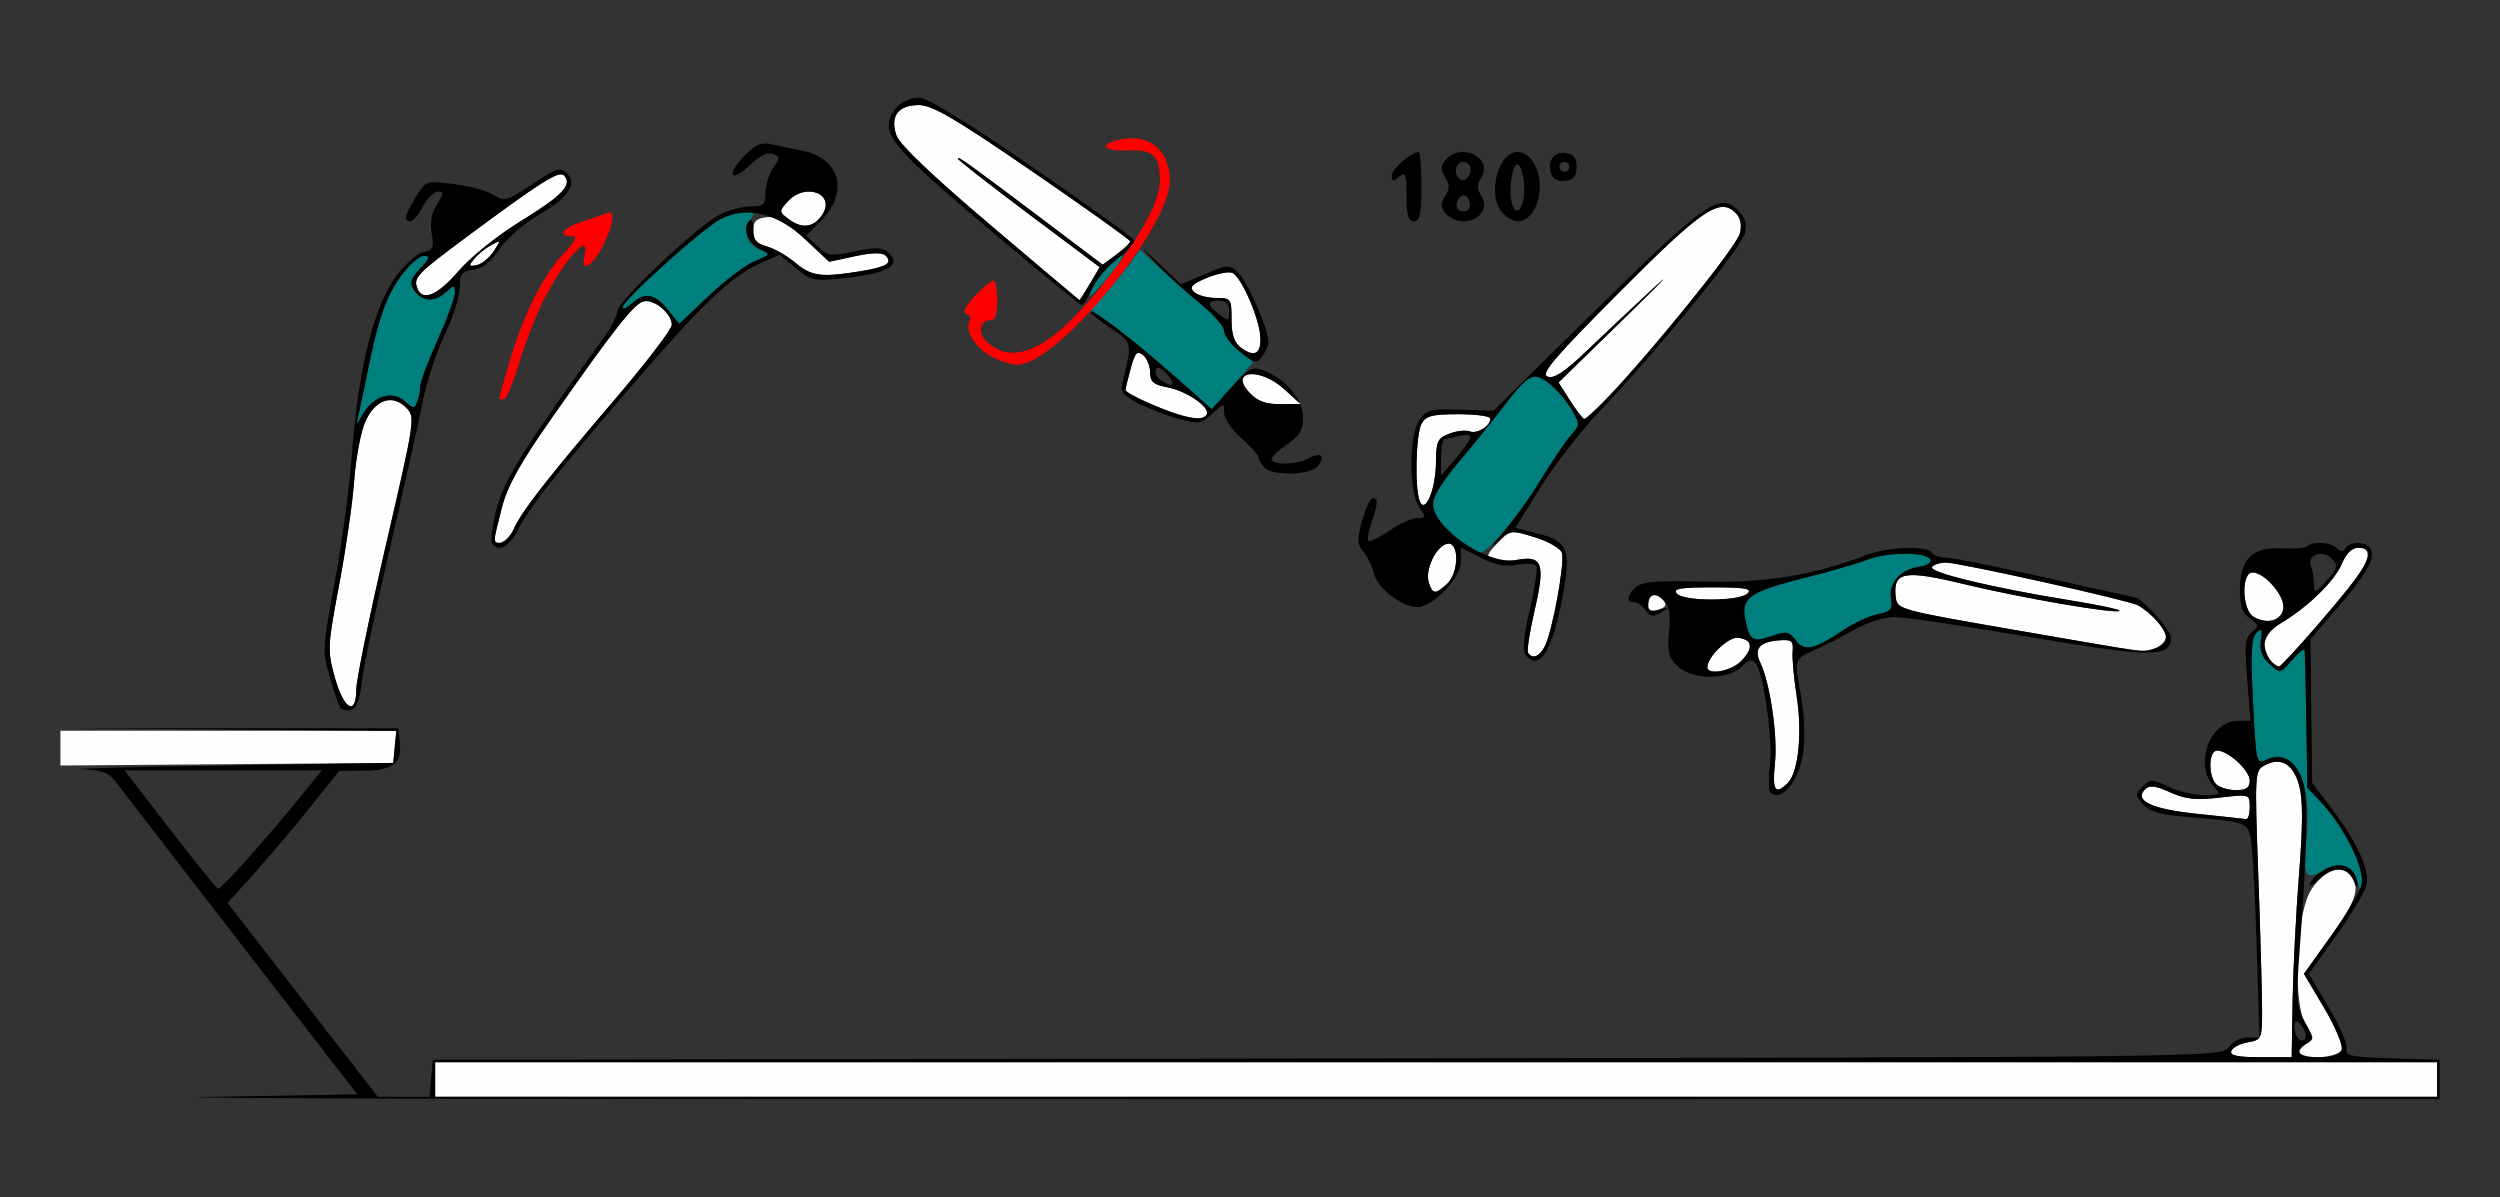 <?xml version="1.0" encoding="UTF-8" standalone="no"?>
<!-- Created with Inkscape (http://www.inkscape.org/) -->

<svg
   xmlns:dc="http://purl.org/dc/elements/1.1/"
   xmlns:cc="http://creativecommons.org/ns#"
   xmlns:rdf="http://www.w3.org/1999/02/22-rdf-syntax-ns#"
   xmlns:svg="http://www.w3.org/2000/svg"
   xmlns="http://www.w3.org/2000/svg"
   xmlns:sodipodi="http://sodipodi.sourceforge.net/DTD/sodipodi-0.dtd"
   xmlns:inkscape="http://www.inkscape.org/namespaces/inkscape"
   id="svg3426"
   version="1.1"
   inkscape:version="0.91 r13725"
   width="473.832"
   height="226.875"
   viewBox="0 0 473.832 226.875"
   sodipodi:docname="bb920402.svg">
  <rect x="0" y="0" width="473.832" height="226.875" fill="#333333" stroke="none"/>
  <defs
     id="defs3430" />
  <sodipodi:namedview
     pagecolor="#ffffff"
     bordercolor="#666666"
     borderopacity="1"
     objecttolerance="10"
     gridtolerance="10"
     guidetolerance="10"
     inkscape:pageopacity="0"
     inkscape:pageshadow="2"
     inkscape:window-width="1568"
     inkscape:window-height="860"
     id="namedview3428"
     showgrid="false"
     inkscape:zoom="1.8653951"
     inkscape:cx="233.61859"
     inkscape:cy="123.52655"
     inkscape:window-x="0"
     inkscape:window-y="0"
     inkscape:window-maximized="0"
     inkscape:current-layer="svg3426" />
  <g
     id="g3436"
     transform="translate(3.972,-3.996)">
    <path
       style="fill:#fefefe"
       d="m 78.505,208.594 0,-3.281 189.72,0 189.72,0 0,3.281 0,3.281 -189.72,0 -189.72,0 0,-3.281 z m 340.42,-5.391 c 0.214,-0.645 1.616,-1.389 3.115,-1.654 2.655,-0.47 2.727,-0.63 2.727,-6.094 0,-3.086 -0.322,-14.558 -0.716,-25.492 -0.701,-19.463 -0.675,-19.903 1.204,-20.911 3.085,-1.656 5.44,-0.269 6.547,3.857 0.717,2.669 0.707,7.481 -0.034,16.882 -0.57,7.232 -1.117,17.971 -1.215,23.865 l -0.179,10.716 -5.919,0.002 c -4.32,9.4e-4 -5.814,-0.315 -5.53,-1.17 z m 12.851,0.281 c 0,-0.49 0.68,-1.273 1.512,-1.74 1.376,-0.773 1.357,-1.085 -0.213,-3.489 -2.422,-3.707 -1.996,-19.772 0.662,-24.999 1.796,-3.531 5.754,-5.644 7.348,-3.922 2.458,2.654 1.851,4.921 -3.217,12.006 l -5.167,7.224 3.845,6.493 c 2.121,3.581 3.603,7.126 3.305,7.906 -0.602,1.574 -8.076,2.057 -8.076,0.522 z m -19.159,-45.219 c -8.719,-0.889 -12.193,-2.503 -10.038,-4.665 0.84,-0.842 1.96,-0.71 4.778,0.564 2.906,1.315 4.88,1.525 9.377,1.002 5.68,-0.661 5.696,-0.656 5.696,1.773 0,1.34 -0.315,2.379 -0.701,2.31 -0.386,-0.07 -4.486,-0.512 -9.112,-0.983 z m -80.177,-9.662 c 0.536,-5.207 -0.915,-15.109 -2.785,-19.013 -1.267,-2.645 -0.143,-3.965 3.606,-4.237 2.375,-0.172 2.695,0.1 2.527,2.147 -0.106,1.289 0.237,5.068 0.762,8.397 1.098,6.96 0.342,14.462 -1.661,16.471 -2.409,2.416 -2.992,1.519 -2.449,-3.765 z m 83.635,4.022 c -1.56,-1.565 -1.443,-6.375 0.154,-6.375 2.108,0 6.201,3.758 6.201,5.693 0,1.354 -0.656,1.807 -2.617,1.807 -1.439,0 -3.122,-0.506 -3.738,-1.125 z m -408.598,-6.831 0,-3.294 31.835,0 31.835,0 -0.293,3.047 -0.293,3.047 -31.542,0.247 -31.542,0.247 0,-3.294 z M 59.497,132.422 c -1.437,-5.174 -1.405,-5.88 0.808,-17.578 1.268,-6.703 2.548,-15.562 2.845,-19.688 0.297,-4.125 1.207,-9.091 2.024,-11.036 1.823,-4.343 5.143,-5.564 7.821,-2.878 1.771,1.777 1.719,2.131 -3.823,26.05 -3.091,13.337 -5.619,25.66 -5.619,27.384 0,5.136 -2.367,3.819 -4.055,-2.255 z m 260.129,-1.983 c 0,-1.984 4.066,-5.837 5.876,-5.568 2.676,0.397 2.899,1.885 0.644,4.312 -1.859,2.002 -6.52,2.9 -6.52,1.256 z m 106.729,-1.251 c -2.107,-2.114 -1.269,-5.165 1.941,-7.065 5.083,-3.008 10.224,-8.004 11.575,-11.249 0.833,-2 1.919,-3.062 3.132,-3.062 2.101,0 2.318,1.429 0.655,4.313 -1.414,2.452 -14.966,18.182 -15.668,18.185 -0.283,9.4e-4 -1.019,-0.504 -1.636,-1.123 z m -140.714,-1.481 c -0.248,-0.402 0.327,-4.088 1.278,-8.19 2.011,-8.679 1.436,-10.309 -3.323,-9.413 -1.635,0.308 -3.685,0.285 -4.557,-0.051 -1.398,-0.538 -1.301,-0.908 0.827,-3.136 2.408,-2.521 2.421,-2.523 7.064,-1.093 2.559,0.788 4.87,2.12 5.136,2.962 0.588,1.859 -1.844,15.082 -3.263,17.742 -1.05,1.969 -2.373,2.462 -3.163,1.179 z m 92.396,-4.286 c -22.275,-3.862 -22.432,-3.906 -22.711,-6.313 -0.547,-4.723 1.6,-5.14 12.691,-2.462 11.127,2.687 29.069,5.777 29.724,5.12 0.232,-0.233 -4.106,-1.15 -9.641,-2.039 -14.316,-2.298 -26.52,-5.24 -25.902,-6.244 0.291,-0.472 1.495,-0.858 2.677,-0.858 2.508,0 34.727,7.172 36.357,8.093 2.603,1.471 5.31,4.541 5.31,6.024 0,1.447 -2.744,2.862 -5.14,2.65 -0.514,-0.045 -11.028,-1.833 -23.364,-3.972 z m 45.093,-2.539 c -2.178,-1.298 -2.34,-8.382 -0.191,-8.382 2.338,0 6.192,4.482 5.861,6.817 -0.332,2.342 -3.088,3.103 -5.67,1.565 z m -114.72,-2.232 c 0,-1.976 1.494,-2.575 2.722,-1.092 0.819,0.99 0.719,1.419 -0.438,1.865 -2.106,0.811 -2.284,0.751 -2.284,-0.773 z m 5.414,-2.165 c -0.763,-0.922 0.692,-1.172 6.808,-1.172 6.149,0 7.538,0.241 6.63,1.152 -1.534,1.539 -12.168,1.555 -13.438,0.02 z m -46.998,-2.094 c -0.76,-2.401 1.406,-6.932 3.507,-7.338 2.311,-0.446 2.248,5.533 -0.081,7.646 -2.203,2 -2.71,1.954 -3.426,-0.308 z M 89.72,106.307 c 0,-0.312 0.643,-3.059 1.43,-6.103 1.066,-4.128 3.475,-8.453 9.473,-17.01 12.073,-17.223 15.65,-21.746 17.48,-22.1 2.012,-0.389 5.261,2.366 5.261,4.459 0,0.832 -4.863,7.2 -10.806,14.152 -12.903,15.091 -17.612,21.131 -19.172,24.592 -0.999,2.217 -3.666,3.679 -3.666,2.01 z M 265.095,98.94 c -0.959,-2.507 -0.711,-12.622 0.358,-14.626 0.803,-1.506 1.992,-1.813 7.009,-1.813 3.323,0 6.042,0.37 6.042,0.823 0,1.425 -2.509,2.982 -3.926,2.436 -0.748,-0.288 -2.483,-0.095 -3.857,0.429 -2.218,0.846 -2.501,1.454 -2.531,5.429 -0.038,5.179 -2.074,9.994 -3.096,7.322 z M 220.093,82.764 c -3.078,-0.75 -10.748,-4.201 -10.742,-4.833 0.003,-0.323 0.451,-2.198 0.996,-4.167 0.819,-2.958 1.223,-3.386 2.331,-2.463 0.737,0.614 1.34,2.1 1.34,3.302 0,1.758 0.643,2.308 3.279,2.804 3.692,0.695 8.231,3.855 7.422,5.168 -0.557,0.904 -1.53,0.944 -4.627,0.189 z m 73.514,-2.84 -2.187,-3.434 12.534,-12.23 c 6.894,-6.726 9.35,-9.274 5.458,-5.662 -3.892,3.612 -9.628,9.007 -12.747,11.989 -4.166,3.983 -6.112,5.252 -7.332,4.782 -1.345,-0.518 1.24,-3.553 13.572,-15.941 15.74,-15.811 19.079,-18.09 22.085,-15.074 0.943,0.946 1.213,2.25 0.805,3.883 -0.869,3.471 -27.582,35.312 -29.499,35.161 -0.276,-0.022 -1.487,-1.585 -2.689,-3.473 z m -60.743,-1.478 c -4.019,-4.292 1.971,-4.891 6.607,-0.661 l 3.052,2.785 -3.809,0.027 c -2.801,0.02 -4.349,-0.549 -5.85,-2.151 z m -1.594,-8.522 c -1.329,-0.98 -1.831,-2.463 -1.831,-5.403 0,-3.933 -0.088,-4.053 -2.987,-4.053 -1.643,0 -3.505,-0.518 -4.137,-1.15 -0.91,-0.91 -0.409,-1.461 2.395,-2.636 1.95,-0.817 4.138,-1.258 4.863,-0.979 1.67,0.643 5.155,8.589 5.336,12.166 0.162,3.206 -1.107,3.923 -3.639,2.056 z M 183.666,46.582 c -10.697,-9.07 -17.135,-15.199 -17.721,-16.869 -1.288,-3.674 0.277,-5.807 4.262,-5.807 2.521,0 6.872,2.551 21.585,12.656 10.135,6.961 18.441,12.893 18.458,13.183 0.017,0.29 -1.152,1.403 -2.596,2.475 l -2.626,1.948 -11.159,-8.414 C 179.446,34.879 177.57,33.533 177.57,34.058 c 0,0.239 6.05,4.967 13.444,10.505 l 13.444,10.07 -1.854,3.152 c -1.02,1.734 -1.918,3.127 -1.995,3.097 -0.078,-0.03 -7.702,-6.465 -16.942,-14.3 z M 75.121,58.639 c -0.774,-2.024 -0.096,-2.732 9.274,-9.688 14.175,-10.522 17.569,-12.668 18.523,-11.711 1.699,1.705 -0.299,3.833 -8.075,8.599 -4.445,2.725 -9.583,6.834 -11.858,9.484 -4.011,4.672 -6.883,5.883 -7.865,3.315 z M 146.805,53.826 c -1.579,-1.333 -4.03,-2.735 -5.446,-3.114 -1.913,-0.513 -2.574,-1.275 -2.574,-2.967 0,-1.781 0.554,-2.34 2.546,-2.571 1.96,-0.227 3.617,0.711 7.199,4.071 l 4.653,4.366 4.879,-1.05 c 3.285,-0.707 5.187,-0.74 5.823,-0.103 1.39,1.394 0.211,2.123 -4.764,2.944 -7.356,1.214 -9.304,0.965 -12.317,-1.578 z M 85.934,53.026 c 0.712,-0.861 2.161,-2.03 3.218,-2.598 1.855,-0.996 1.87,-0.952 0.432,1.223 -0.82,1.241 -2.268,2.41 -3.218,2.598 -1.515,0.3 -1.568,0.15 -0.432,-1.223 z m 59.468,-7.572 c -1.738,-1.319 -1.741,-1.42 -0.089,-3.251 3.422,-3.793 9.295,-1.41 6.476,2.627 -1.646,2.357 -3.824,2.57 -6.387,0.624 z"
       id="path3446"
       inkscape:connector-curvature="0" />
    <path
       style="fill:#007f7f"
       d="m 442.827,170.864 c -0.824,-2.923 -3.395,-3.658 -6.514,-1.862 -3.413,1.965 -3.887,1.026 -3.118,-6.178 1.131,-10.594 -2.516,-17.622 -7.7,-14.839 -1.779,0.955 -1.867,0.565 -2.446,-10.895 -0.467,-9.252 -0.326,-12.16 0.637,-13.127 1.027,-1.031 1.172,-0.792 0.851,1.403 -0.273,1.864 0.213,3.189 1.646,4.489 2.032,1.845 2.033,1.845 4.28,-0.777 1.236,-1.442 2.304,-2.282 2.372,-1.866 0.068,0.415 0.208,6.451 0.311,13.412 0.187,12.592 0.202,12.671 2.92,15.559 3.803,4.039 8.05,12.17 7.67,14.686 l -0.317,2.099 -0.593,-2.105 z M 336.387,125.356 c -1.302,-1.698 -1.812,-1.788 -4.614,-0.808 -3.6,1.259 -4.203,0.852 -4.989,-3.371 -0.732,-3.932 0.988,-5.083 11.534,-7.722 4.369,-1.093 9.655,-2.627 11.746,-3.409 4.056,-1.516 11.508,-1.448 11.869,0.109 0.119,0.516 -0.834,1.081 -2.119,1.257 -3.541,0.485 -5.817,2.978 -5.389,5.905 0.318,2.171 -0.023,2.595 -2.48,3.088 -1.567,0.314 -4.448,1.633 -6.403,2.931 -5.773,3.833 -7.476,4.208 -9.154,2.018 z m -62.088,-17.74 c -1.028,-0.592 -3.053,-2.341 -4.5,-3.885 -3.33,-3.556 -2.899,-5.535 2.632,-12.071 2.3,-2.718 5.805,-7.051 7.789,-9.63 5.597,-7.275 6.304,-7.689 9.309,-5.442 1.39,1.039 3.315,3.239 4.278,4.889 1.718,2.943 1.717,3.038 -0.077,5.058 -1.005,1.132 -3.63,5.012 -5.833,8.621 -3.663,6.002 -9.975,13.635 -11.217,13.565 -0.281,-0.016 -1.352,-0.513 -2.38,-1.105 z M 64.002,82.5 C 64.308,81.211 65.019,77.836 65.581,75 67.596,64.837 69.153,60.289 71.944,56.425 73.503,54.266 75.48,52.5 76.337,52.5 c 1.279,0 1.157,0.429 -0.676,2.386 -1.761,1.881 -2.022,2.724 -1.231,3.984 1.419,2.26 3.909,2.508 6.013,0.598 1.712,-1.555 1.8,-1.553 1.8,0.034 0,0.917 -1.472,4.938 -3.271,8.935 -1.799,3.997 -3.271,7.918 -3.271,8.713 0,0.795 -0.262,2.131 -0.583,2.969 -0.536,1.4 -0.721,1.398 -2.299,-0.034 -2.318,-2.105 -6.01,-1.08 -7.896,2.192 -1.453,2.521 -1.469,2.525 -0.922,0.222 z M 218.692,75.347 c -3.855,-3.418 -9.015,-7.682 -11.467,-9.475 l -4.457,-3.261 3.074,-3.415 c 1.691,-1.878 3.779,-4.426 4.642,-5.663 l 1.568,-2.248 5.423,4.971 c 2.982,2.734 6.579,5.829 7.993,6.878 1.414,1.048 2.57,2.64 2.57,3.537 0,0.897 1.242,2.611 2.76,3.808 l 2.76,2.177 -3.928,4.453 -3.928,4.453 -7.009,-6.215 z M 122.592,62.691 c -2.471,-3.059 -4.398,-3.379 -6.865,-1.139 -0.94,0.853 -1.706,1.17 -1.702,0.703 0.011,-1.305 15.059,-14.905 18.419,-16.648 1.637,-0.849 3.841,-1.544 4.899,-1.544 1.644,0 1.765,0.254 0.833,1.751 -1.387,2.228 -0.475,4.644 2.115,5.605 1.883,0.699 1.807,0.834 -1.148,2.039 -1.74,0.71 -5.688,3.683 -8.772,6.607 l -5.607,5.317 -2.174,-2.691 z m 80.532,-4.099 c 0.747,-1.548 2.244,-3.62 3.328,-4.604 3.469,-3.15 2.864,-1.158 -0.973,3.201 -3.107,3.529 -3.491,3.758 -2.355,1.403 z"
       id="path3442"
       inkscape:connector-curvature="0" />
    <path
       style="fill:#fe0000"
       d="m 90.654,79.45 c 0,-0.131 0.798,-2.978 1.773,-6.328 C 95.076,64.024 98.906,56.208 102.649,52.266 105.142,49.64 105.584,48.75 104.395,48.75 c -2.792,0 -1.711,-1.539 1.913,-2.725 1.928,-0.631 4.03,-1.365 4.673,-1.633 1.74,-0.724 1.42,2.063 -0.72,6.27 -1.964,3.862 -4.301,5.107 -3.449,1.838 1.33,-5.101 -3.956,0.786 -8.019,8.93 -1.293,2.591 -3.273,7.759 -4.401,11.484 -1.128,3.725 -2.43,6.773 -2.894,6.773 -0.464,0 -0.844,-0.107 -0.844,-0.237 z M 183.495,71.311 c -2.939,-1.798 -4.66,-4.884 -3.643,-6.535 0.293,-0.476 0.005,-1.057 -0.641,-1.291 -0.783,-0.284 -0.259,-1.404 1.571,-3.361 1.51,-1.615 3.087,-2.936 3.505,-2.936 0.418,0 0.76,1.688 0.76,3.75 0,2.58 -0.406,3.75 -1.302,3.75 -2.06,0 -2.469,2.492 -0.677,4.12 5.043,4.578 11.82,1.473 20.858,-9.557 7.61,-9.288 11.96,-16.866 11.945,-20.812 -0.018,-4.998 -1.155,-6.118 -6.024,-5.931 -4.458,0.171 -5.713,-0.954 -2.137,-1.916 5.801,-1.559 10.047,1.667 10.047,7.634 0,8.984 -21.448,34.907 -28.873,34.897 -1.34,-0.002 -3.765,-0.817 -5.39,-1.81 z"
       id="path3440"
       inkscape:connector-curvature="0" />
    <path
       style="fill:#000000"
       d="M 35.382,211.897 63.754,211.406 41.924,183.214 C 29.917,167.709 19.258,153.892 18.236,152.511 c -1.53,-2.069 -2.682,-2.549 -6.542,-2.727 -2.577,-0.119 9.614,-0.435 27.091,-0.703 l 31.776,-0.488 0.292,-3.034 0.292,-3.034 -31.834,-0.265 -31.834,-0.265 32.01,0.019 32.01,0.019 0.301,2.635 c 0.451,3.949 -1.263,5.325 -6.724,5.398 l -4.792,0.064 -5.368,6.733 c -2.952,3.703 -7.705,9.331 -10.561,12.507 l -5.192,5.775 14.236,18.366 14.236,18.366 4.913,0 4.913,0 0.29,-3.516 0.29,-3.516 169.54,-0.237 c 168.269,-0.235 169.55,-0.251 170.847,-2.109 0.719,-1.03 2.328,-1.872 3.576,-1.872 l 2.269,0 -0.496,-16.172 c -0.273,-8.895 -0.713,-17.963 -0.977,-20.153 -0.547,-4.533 -0.463,-4.494 -11.736,-5.42 -5.414,-0.445 -7.567,-1.036 -8.816,-2.42 -1.541,-1.708 -1.548,-1.937 -0.098,-3.391 1.45,-1.454 1.779,-1.452 4.876,0.029 1.827,0.874 4.844,1.589 6.705,1.589 3.219,0 3.309,-0.084 1.837,-1.714 -3.748,-4.155 -0.688,-12.348 4.612,-12.348 l 2.42,0 -0.646,-7.775 c -0.545,-6.559 -0.408,-7.973 0.871,-9.038 1.386,-1.154 1.353,-1.378 -0.373,-2.59 -1.414,-0.994 -1.89,-2.375 -1.89,-5.493 0,-5.761 2.433,-8.138 7.98,-7.796 2.26,0.139 4.403,-0.042 4.762,-0.402 1.002,-1.005 4.518,-0.779 5.657,0.364 0.732,0.734 1.192,0.734 1.644,0 0.906,-1.47 4.225,-1.254 4.825,0.314 0.711,1.859 -1.009,4.79 -6.645,11.323 l -4.853,5.625 0.165,13.61 0.165,13.61 3.556,4.671 c 4.991,6.557 7.429,11.912 6.718,14.755 -0.323,1.29 -2.907,5.59 -5.742,9.554 l -5.155,7.208 3.845,6.493 c 2.115,3.571 3.608,7.114 3.318,7.872 -0.438,1.145 1.012,1.425 8.542,1.647 l 9.07,0.268 0,3.75 0,3.75 -225.701,0.022 c -124.136,0.012 -212.933,-0.199 -197.329,-0.469 z m 422.562,-3.303 0,-3.281 -189.72,0 -189.72,0 0,3.281 0,3.281 189.72,0 189.72,0 0,-3.281 z m -27.391,-14.938 c 0.098,-5.894 0.645,-16.633 1.215,-23.865 0.741,-9.401 0.751,-14.213 0.034,-16.882 -1.108,-4.126 -3.462,-5.514 -6.547,-3.857 -1.879,1.009 -1.904,1.448 -1.204,20.911 0.394,10.935 0.716,22.406 0.716,25.492 0,5.464 -0.071,5.624 -2.727,6.094 -1.5,0.265 -2.902,1.01 -3.115,1.654 -0.284,0.855 1.21,1.171 5.53,1.17 l 5.919,-0.002 0.179,-10.716 z m 9.299,9.306 c 0.298,-0.779 -1.184,-4.325 -3.305,-7.906 l -3.845,-6.493 5.155,-7.208 c 2.835,-3.964 5.426,-8.292 5.758,-9.618 0.719,-2.874 -3.14,-10.87 -7.465,-15.464 l -2.817,-2.993 -0.188,-12.656 c -0.103,-6.961 -0.243,-12.996 -0.311,-13.412 -0.068,-0.415 -1.135,0.424 -2.372,1.866 -2.248,2.622 -2.248,2.622 -4.28,0.777 -1.433,-1.301 -1.918,-2.625 -1.646,-4.489 0.321,-2.195 0.176,-2.433 -0.851,-1.403 -0.963,0.966 -1.105,3.87 -0.639,13.086 0.597,11.813 0.604,11.842 2.677,10.895 3.035,-1.387 5.814,0.482 6.911,4.65 0.901,3.421 0.682,12.255 -0.794,32.093 -0.655,8.808 -0.543,10.181 1.067,13.052 1.607,2.866 1.643,3.296 0.334,4.031 -2.588,1.453 -1.57,2.604 2.302,2.604 2.495,0 3.95,-0.477 4.308,-1.413 z m -6.015,-31.517 c 0.234,-0.709 1.545,-1.922 2.913,-2.695 2.88,-1.629 5.619,-0.514 6.007,2.444 0.179,1.364 0.024,1.287 -0.671,-0.335 -1.142,-2.667 -4.095,-2.719 -6.688,-0.117 -1.092,1.096 -1.795,1.412 -1.561,0.703 z m -1.376,27.252 c -0.63,-1.012 -1.292,-1.401 -1.471,-0.863 -0.521,1.567 0.687,3.901 1.695,3.276 0.585,-0.363 0.504,-1.244 -0.224,-2.412 z M 43.068,166.64 c 2.87,-3.222 7.185,-8.285 9.59,-11.249 L 57.031,150 l -18.7,0 -18.7,0 8.643,11.21 c 4.753,6.166 8.853,11.228 9.11,11.249 0.257,0.021 2.815,-2.597 5.685,-5.82 z m 379.362,-9.701 c 0,-2.429 -0.016,-2.434 -5.696,-1.773 -4.497,0.524 -6.471,0.313 -9.377,-1.002 -2.818,-1.274 -3.938,-1.407 -4.778,-0.564 -2.155,2.162 1.319,3.776 10.038,4.665 4.626,0.471 8.727,0.914 9.112,0.983 0.386,0.07 0.701,-0.97 0.701,-2.31 z m 0,-4.996 c 0,-1.936 -4.093,-5.693 -6.201,-5.693 -1.598,0 -1.714,4.81 -0.154,6.375 0.617,0.619 2.299,1.125 3.738,1.125 1.961,0 2.617,-0.453 2.617,-1.807 z m 13.084,-29.742 c 9.637,-11.146 11.325,-14.388 7.489,-14.388 -1.213,0 -2.299,1.061 -3.132,3.062 -1.351,3.244 -6.492,8.24 -11.575,11.249 -1.985,1.175 -3.062,2.538 -3.062,3.876 0,1.903 1.543,4.317 2.757,4.311 0.283,-9.4e-4 3.668,-3.65 7.523,-8.109 z m -6.713,-2.884 c 0.331,-2.335 -3.523,-6.817 -5.861,-6.817 -2.149,0 -1.987,7.083 0.191,8.382 2.581,1.538 5.338,0.778 5.67,-1.565 z m 9.191,-9.421 c -1.749,-1.754 -4.766,-0.781 -3.976,1.282 0.31,0.811 0.578,2.39 0.594,3.508 0.028,1.913 0.169,1.873 2.405,-0.678 2.108,-2.406 2.218,-2.868 0.978,-4.113 z m -106.471,44.223 c -0.312,-0.313 -0.32,-2.662 -0.018,-5.221 0.561,-4.755 -1.218,-17.228 -2.743,-19.226 -0.627,-0.822 -1.315,-0.639 -2.653,0.703 -2.58,2.589 -9.542,2.491 -12.195,-0.172 -1.628,-1.633 -1.901,-2.789 -1.541,-6.543 0.333,-3.482 0.065,-4.897 -1.136,-5.987 -1.663,-1.51 -2.823,-1.042 -2.823,1.14 0,0.908 0.649,1.135 2.103,0.736 1.95,-0.535 1.973,-0.496 0.317,0.537 -1.451,0.904 -1.996,0.825 -2.907,-0.424 -0.616,-0.846 -1.6,-1.537 -2.186,-1.537 -1.541,0 -1.307,-1.444 0.474,-2.927 1.164,-0.969 4.299,-1.207 12.862,-0.975 11.481,0.311 20.92,-1.239 30.711,-5.041 4.029,-1.565 11.505,-1.825 12.364,-0.431 0.318,0.516 1.544,0.938 2.726,0.938 1.182,0 9.628,1.688 18.77,3.75 9.142,2.062 16.757,3.75 16.923,3.75 1.291,0 6.909,6.196 6.909,7.62 0,3.862 -3.634,3.847 -26.941,-0.113 -12.161,-2.066 -23.625,-3.757 -25.475,-3.757 -1.878,0 -5.184,1.041 -7.484,2.357 -2.265,1.296 -5.696,3.048 -7.624,3.892 -3.918,1.717 -3.892,1.62 -2.5,9.173 0.553,3 0.717,7.553 0.366,10.118 -0.764,5.571 -4.203,9.743 -6.299,7.641 z m 3.369,-1.75 c 2.003,-2.009 2.759,-9.51 1.661,-16.471 -0.525,-3.329 -0.868,-7.108 -0.762,-8.397 0.169,-2.046 -0.152,-2.319 -2.527,-2.147 -3.749,0.272 -4.873,1.592 -3.606,4.237 1.87,3.904 3.321,13.806 2.785,19.013 -0.544,5.283 0.04,6.181 2.449,3.765 z m -8.743,-23.185 c 2.255,-2.428 2.032,-3.915 -0.644,-4.312 -1.81,-0.269 -5.876,3.585 -5.876,5.568 0,1.644 4.66,0.746 6.52,-1.256 z m 19.395,-5.845 c 1.955,-1.298 4.837,-2.617 6.403,-2.931 2.457,-0.493 2.798,-0.917 2.48,-3.088 -0.428,-2.926 1.848,-5.42 5.389,-5.905 1.285,-0.176 2.239,-0.742 2.119,-1.257 -0.361,-1.557 -7.813,-1.626 -11.869,-0.109 -2.091,0.782 -7.377,2.316 -11.746,3.409 -10.546,2.638 -12.266,3.79 -11.534,7.722 0.786,4.223 1.389,4.63 4.989,3.371 2.801,-0.98 3.312,-0.89 4.614,0.808 1.679,2.19 3.381,1.815 9.154,-2.018 z m 58.898,3.571 c 1.157,-0.311 2.103,-1.286 2.103,-2.168 0,-1.482 -2.707,-4.553 -5.31,-6.024 -1.63,-0.921 -33.849,-8.093 -36.357,-8.093 -1.182,0 -2.386,0.386 -2.677,0.858 -0.618,1.004 11.585,3.946 25.902,6.244 5.535,0.889 9.873,1.806 9.641,2.039 -0.655,0.657 -18.597,-2.434 -29.724,-5.12 -11.091,-2.678 -13.238,-2.261 -12.691,2.462 0.279,2.407 0.436,2.451 22.711,6.313 26.011,4.51 23.726,4.208 26.402,3.489 z m -77.176,-10.445 c 0.908,-0.91 -0.481,-1.152 -6.63,-1.152 -6.117,0 -7.571,0.25 -6.808,1.172 1.27,1.534 11.904,1.518 13.438,-0.02 z M 60.466,138.099 c -0.251,-0.415 -1.124,-3.022 -1.94,-5.793 -1.421,-4.823 -1.382,-5.581 0.915,-17.812 1.32,-7.026 2.764,-17.626 3.21,-23.556 1.3,-17.292 4.207,-28.991 8.661,-34.86 1.689,-2.226 3.968,-4.177 5.064,-4.337 1.713,-0.25 1.92,-0.741 1.474,-3.497 -0.346,-2.141 -0.006,-3.992 1.024,-5.569 1.328,-2.034 1.348,-2.362 0.143,-2.362 -0.77,0 -2.052,1.266 -2.849,2.812 -0.797,1.547 -1.86,2.812 -2.36,2.812 -1.351,0 -1.117,-1.055 1.01,-4.555 1.905,-3.135 1.938,-3.146 7.239,-2.503 2.929,0.355 6.31,1.28 7.513,2.054 2.049,1.319 2.512,1.191 7.358,-2.036 4.557,-3.035 5.334,-3.28 6.549,-2.061 2.048,2.055 0.251,4.662 -5.516,8.002 -2.677,1.55 -5.959,4.436 -7.293,6.413 -1.636,2.423 -3.25,3.69 -4.958,3.89 -2.161,0.253 -2.532,0.734 -2.533,3.281 -4.05e-4,1.642 -1.299,5.727 -2.885,9.078 -1.586,3.352 -3.456,9.047 -4.155,12.656 -0.699,3.609 -3.439,15.844 -6.088,27.188 -2.649,11.344 -5.09,22.94 -5.424,25.77 -0.44,3.729 -1.032,5.227 -2.155,5.443 -0.852,0.164 -1.754,-0.042 -2.004,-0.457 z m 3.086,-3.422 c 0,-1.724 2.529,-14.047 5.619,-27.384 5.543,-23.919 5.595,-24.273 3.823,-26.05 -2.678,-2.686 -5.998,-1.465 -7.821,2.878 -0.816,1.945 -1.727,6.911 -2.024,11.036 -0.297,4.125 -1.577,12.984 -2.845,19.688 -2.212,11.698 -2.245,12.404 -0.808,17.578 1.687,6.075 4.055,7.392 4.055,2.255 z m 5.201,-55.558 c 1.554,-0.391 2.932,-0.064 4.067,0.966 1.578,1.432 1.763,1.435 2.299,0.034 0.321,-0.838 0.583,-2.174 0.583,-2.969 0,-0.795 1.472,-4.716 3.271,-8.713 1.799,-3.997 3.271,-8.018 3.271,-8.935 0,-1.587 -0.087,-1.589 -1.8,-0.034 -2.104,1.91 -4.594,1.663 -6.013,-0.598 C 73.64,57.61 73.9,56.767 75.661,54.886 77.494,52.929 77.616,52.5 76.337,52.5 75.48,52.5 73.503,54.266 71.944,56.425 69.153,60.289 67.596,64.837 65.581,75 c -0.562,2.836 -1.273,6.211 -1.58,7.5 -0.548,2.302 -0.532,2.298 0.922,-0.222 0.814,-1.411 2.537,-2.833 3.83,-3.158 z M 82.986,55.323 c 2.275,-2.65 7.413,-6.759 11.858,-9.484 7.776,-4.766 9.774,-6.895 8.075,-8.599 -0.954,-0.957 -4.349,1.189 -18.523,11.711 -9.37,6.956 -10.048,7.664 -9.274,9.688 0.982,2.567 3.854,1.357 7.865,-3.315 z m 6.599,-3.672 c 1.438,-2.175 1.422,-2.219 -0.432,-1.223 -1.058,0.568 -2.506,1.737 -3.218,2.598 -1.136,1.373 -1.082,1.523 0.432,1.223 0.95,-0.188 2.399,-1.357 3.218,-2.598 z M 285.23,128.19 c -0.694,-0.839 -0.476,-3.363 0.748,-8.644 0.951,-4.102 1.502,-7.826 1.226,-8.274 -0.276,-0.448 -1.911,-0.55 -3.633,-0.226 -2.223,0.418 -4.223,0.03 -6.902,-1.341 l -3.772,-1.93 0,2.734 c 0,3.019 -5.317,8.556 -8.21,8.55 -2.903,-0.007 -7.606,-3.597 -8.245,-6.296 -0.34,-1.434 -1.249,-3.337 -2.021,-4.228 -1.195,-1.38 -1.228,-2.249 -0.22,-5.859 0.651,-2.331 1.549,-4.239 1.996,-4.239 1.075,0 1.026,0.984 -0.23,4.595 -0.573,1.65 -0.833,3.211 -0.577,3.467 0.256,0.257 2.046,-0.608 3.977,-1.923 1.931,-1.315 4.317,-2.39 5.303,-2.39 1.665,0 1.689,-0.148 0.337,-2.084 -2.007,-2.874 -1.979,-13.623 0.042,-16.518 1.335,-1.912 2.173,-2.121 7.761,-1.94 l 6.264,0.204 19.426,-19.128 c 20.685,-20.369 23.486,-22.335 26.914,-18.897 1.423,1.427 1.772,2.594 1.319,4.406 -0.685,2.739 -16.749,22.442 -27.175,33.331 -3.703,3.867 -8.892,10.508 -11.531,14.758 l -4.799,7.727 4.212,1.064 c 5.837,1.474 6.431,3.022 4.699,12.234 -1.884,10.02 -4.366,13.917 -6.908,10.845 z m 3.574,-1.663 c 1.419,-2.66 3.851,-15.883 3.263,-17.742 -0.266,-0.841 -2.567,-2.171 -5.113,-2.954 -4.572,-1.407 -4.661,-1.395 -7.228,0.982 -1.43,1.324 -1.077,0.719 0.783,-1.344 1.86,-2.062 5.185,-6.703 7.388,-10.312 2.203,-3.609 4.828,-7.489 5.833,-8.621 1.794,-2.02 1.795,-2.115 0.077,-5.058 -0.963,-1.65 -2.888,-3.85 -4.278,-4.889 -3.005,-2.246 -3.711,-1.833 -9.309,5.442 -1.984,2.579 -5.489,6.912 -7.789,9.63 -2.3,2.718 -4.425,5.913 -4.722,7.102 -1.143,4.569 9.854,12.477 15.795,11.359 4.862,-0.915 5.437,0.669 3.415,9.396 -0.951,4.102 -1.526,7.788 -1.278,8.19 0.79,1.282 2.112,0.789 3.163,-1.179 z m -18.55,-11.829 c 2.328,-2.114 2.392,-8.093 0.081,-7.646 -2.101,0.406 -4.267,4.937 -3.507,7.338 0.716,2.263 1.223,2.308 3.426,0.308 z m -2.062,-23.081 c 0.029,-3.975 0.313,-4.583 2.531,-5.429 1.374,-0.524 3.109,-0.717 3.857,-0.429 1.417,0.546 3.926,-1.011 3.926,-2.436 0,-0.452 -2.719,-0.823 -6.042,-0.823 -5.017,0 -6.206,0.308 -7.009,1.813 -1.069,2.004 -1.317,12.119 -0.358,14.626 1.022,2.671 3.058,-2.143 3.096,-7.322 z m 6.537,-4.774 c 0.021,-0.447 -0.908,-0.558 -2.065,-0.247 -1.157,0.311 -2.418,0.571 -2.804,0.578 -0.386,0.007 -0.701,1.579 -0.701,3.493 l 0,3.48 2.766,-3.246 c 1.521,-1.785 2.783,-3.611 2.804,-4.058 z m 26.343,-7.859 c 8.3,-8.65 24.116,-28.321 24.724,-30.747 0.409,-1.633 0.138,-2.937 -0.805,-3.883 -3.006,-3.016 -6.346,-0.736 -22.085,15.074 -12.332,12.388 -14.917,15.423 -13.572,15.941 1.22,0.47 3.166,-0.799 7.332,-4.782 3.119,-2.982 8.855,-8.377 12.747,-11.989 3.892,-3.612 1.436,-1.064 -5.458,5.662 l -12.534,12.23 2.187,3.434 c 1.203,1.889 2.413,3.452 2.689,3.473 0.276,0.022 2.425,-1.964 4.775,-4.413 z M 89.273,106.909 c -0.306,-0.497 0.102,-3.454 0.907,-6.571 1.393,-5.393 5.152,-11.395 19.919,-31.806 1.641,-2.269 2.984,-4.807 2.984,-5.642 0,-1.801 15.1,-16.01 19.365,-18.223 1.635,-0.848 4.255,-1.542 5.823,-1.542 2.493,0 2.85,-0.326 2.85,-2.604 0,-1.432 0.657,-3.545 1.46,-4.695 1.329,-1.903 1.324,-2.143 -0.056,-2.674 -0.953,-0.367 -2.532,0.393 -4.254,2.048 -3.641,3.499 -4.784,2.141 -1.288,-1.529 2.068,-2.171 3.306,-2.751 5.072,-2.378 1.285,0.271 3.973,0.83 5.974,1.24 7.355,1.511 8.991,7.911 3.445,13.474 l -2.635,2.643 2.141,2.018 c 1.97,1.857 2.53,1.934 7.007,0.971 3.619,-0.779 5.195,-0.773 6.149,0.021 3.04,2.531 0.466,4.133 -8.118,5.051 -5.774,0.617 -6.306,0.507 -9.158,-1.9 l -3.028,-2.556 -3.926,1.75 c -5.279,2.353 -10.972,7.791 -23.939,22.868 -14.943,17.374 -19.533,23.171 -21.661,27.355 -1.753,3.448 -3.867,4.573 -5.034,2.679 z m 4.113,-2.612 c 1.561,-3.461 6.269,-9.501 19.172,-24.592 5.943,-6.951 10.806,-13.319 10.806,-14.152 0,-2.094 -3.25,-4.848 -5.261,-4.459 -1.83,0.354 -5.408,4.877 -17.48,22.1 -5.999,8.558 -8.407,12.883 -9.473,17.01 -1.735,6.716 -1.734,6.671 -0.178,6.671 0.689,0 1.775,-1.16 2.414,-2.578 z M 139.056,53.495 c 3.048,-1.243 3.056,-1.263 0.943,-2.32 -2.279,-1.14 -3.322,-3.966 -1.966,-5.327 0.476,-0.478 0.809,0.223 0.789,1.66 -0.028,1.933 0.537,2.644 2.538,3.19 1.416,0.387 3.866,1.794 5.446,3.127 3.012,2.542 4.961,2.792 12.317,1.578 4.975,-0.821 6.154,-1.55 4.764,-2.944 -0.635,-0.637 -2.538,-0.604 -5.823,0.103 l -4.879,1.05 -4.446,-4.172 c -5.438,-5.102 -11.188,-6.481 -16.195,-3.884 -3.431,1.78 -18.504,15.373 -18.516,16.698 -0.004,0.467 0.762,0.15 1.702,-0.703 2.467,-2.24 4.393,-1.92 6.865,1.139 l 2.174,2.691 5.607,-5.317 c 3.084,-2.924 6.991,-5.881 8.682,-6.57 z m 12.734,-8.665 c 2.819,-4.037 -3.054,-6.42 -6.476,-2.627 -1.652,1.831 -1.649,1.932 0.089,3.251 2.563,1.945 4.742,1.732 6.387,-0.624 z M 235.701,92.625 c -0.617,-0.619 -1.121,-1.475 -1.121,-1.904 0,-0.428 -1.472,-2.075 -3.271,-3.66 -1.799,-1.585 -3.271,-3.755 -3.271,-4.822 0,-1.918 -0.026,-1.916 -2.231,0.162 -2.051,1.933 -2.561,2.014 -6.303,1.003 -2.239,-0.605 -5.69,-1.928 -7.667,-2.94 -3.122,-1.598 -3.517,-2.155 -2.997,-4.23 1.819,-7.27 1.812,-7.302 -2.215,-9.975 -2.101,-1.395 -3.82,-2.761 -3.82,-3.036 0,-0.943 7.942,5.091 15.421,11.714 l 7.477,6.622 3.738,-4.14 c 3.326,-3.683 3.996,-4.039 6.075,-3.226 4.18,1.636 7.477,5.567 7.477,8.917 0,2.46 -0.65,3.515 -3.266,5.298 -1.796,1.224 -2.988,2.505 -2.648,2.846 0.953,0.956 4.889,0.734 6.99,-0.393 2.348,-1.261 3.323,-0.446 1.746,1.46 -1.424,1.722 -8.487,1.934 -10.112,0.304 z M 224.72,82.575 c 0.809,-1.313 -3.731,-4.473 -7.422,-5.168 -2.636,-0.496 -3.279,-1.046 -3.279,-2.804 0,-1.203 -0.603,-2.689 -1.34,-3.302 -1.108,-0.922 -1.512,-0.495 -2.331,2.463 -0.545,1.969 -0.993,3.844 -0.996,4.167 -0.003,0.323 1.992,1.44 4.434,2.482 6.795,2.9 10.08,3.549 10.935,2.161 z m 14.751,-4.79 c -4.636,-4.23 -10.626,-3.631 -6.607,0.661 1.501,1.602 3.049,2.172 5.85,2.151 l 3.809,-0.027 -3.052,-2.785 z m -22.246,-2.857 c -1.135,-1.258 -1.888,-1.551 -2.128,-0.829 -0.204,0.615 0.206,1.484 0.911,1.933 2.332,1.482 3.002,0.875 1.217,-1.104 z m 13.85,-4.226 c -1.671,-1.32 -3.037,-3.113 -3.037,-3.983 0,-0.87 -2.218,-3.358 -4.928,-5.528 -2.711,-2.17 -6.382,-5.54 -8.159,-7.49 -3.09,-3.391 -3.054,-3.377 0.821,0.317 l 4.051,3.862 4.544,-1.926 c 4.316,-1.829 4.634,-1.844 6.33,-0.304 1.716,1.557 5.752,10.792 5.752,13.16 0,0.629 -0.526,1.852 -1.168,2.718 -1.074,1.447 -1.414,1.38 -4.206,-0.826 z m 3.835,-2.833 c -0.181,-3.577 -3.667,-11.523 -5.336,-12.166 -0.725,-0.279 -2.913,0.162 -4.863,0.979 -2.804,1.175 -3.305,1.727 -2.395,2.636 0.633,0.633 2.494,1.15 4.137,1.15 2.899,0 2.987,0.119 2.987,4.053 0,2.94 0.503,4.423 1.831,5.403 2.532,1.867 3.801,1.15 3.639,-2.056 z M 228.972,62.812 c 0,-1.25 -0.623,-1.875 -1.869,-1.875 -2.302,0 -2.38,0.811 -0.234,2.445 2.122,1.616 2.103,1.621 2.103,-0.57 z M 185.514,49.154 C 168.057,34.453 164.486,30.829 164.486,27.815 c 0,-2.804 2.724,-5.315 5.767,-5.315 1.489,0 9.328,4.807 21.422,13.137 10.49,7.225 19.187,13.475 19.327,13.889 0.14,0.414 -1.373,2.064 -3.362,3.668 -1.989,1.603 -4.152,4.212 -4.807,5.798 -0.655,1.586 -1.455,2.854 -1.778,2.819 -0.323,-0.035 -7.317,-5.731 -15.541,-12.657 z m 17.09,8.632 1.854,-3.152 -13.444,-10.07 C 183.62,39.025 177.57,34.297 177.57,34.058 c 0,-0.525 1.876,0.821 16.299,11.696 l 11.159,8.414 2.626,-1.948 c 1.444,-1.071 2.613,-2.185 2.596,-2.475 -0.017,-0.29 -8.323,-6.222 -18.458,-13.183 -14.713,-10.105 -19.064,-12.656 -21.585,-12.656 -3.985,0 -5.55,2.132 -4.262,5.807 0.586,1.671 7.024,7.8 17.721,16.869 9.241,7.835 16.865,14.27 16.942,14.3 0.078,0.03 0.976,-1.363 1.995,-3.097 z m 60.013,-16.65 c 0,-4.162 -0.187,-4.647 -1.402,-3.635 -1.141,0.95 -1.402,0.904 -1.402,-0.246 0,-1.228 3.696,-4.441 5.107,-4.441 0.275,0 0.5,2.953 0.5,6.562 0,5.208 -0.289,6.562 -1.402,6.562 -1.064,0 -1.402,-1.159 -1.402,-4.802 z m 7.414,3.32 c -0.966,-1.167 -0.988,-1.865 -0.107,-3.281 0.87,-1.398 0.87,-2.2 0,-3.598 -0.882,-1.416 -0.859,-2.114 0.107,-3.281 2.836,-3.428 9.071,-0.408 6.775,3.281 -0.87,1.398 -0.87,2.2 0,3.598 1.426,2.291 -0.36,4.764 -3.441,4.764 -1.159,0 -2.659,-0.667 -3.334,-1.482 z m 4.558,-2.033 c -0.379,-1.976 -2.038,-1.852 -2.461,0.185 -0.176,0.849 0.339,1.456 1.237,1.456 0.963,0 1.421,-0.614 1.224,-1.641 z m 0.178,-6.383 c 0,-0.743 -0.631,-1.351 -1.402,-1.351 -1.408,0 -1.921,1.979 -0.804,3.1 0.872,0.875 2.206,-0.182 2.206,-1.749 z m 6.142,8.426 c -3.104,-3.113 -1.098,-11.652 2.737,-11.652 2.349,0 4.206,2.897 4.206,6.562 0,3.665 -1.857,6.562 -4.206,6.562 -0.698,0 -1.929,-0.663 -2.737,-1.473 z m 3.969,-5.669 c -0.164,-2.002 -0.718,-3.639 -1.232,-3.639 -1.092,0 -1.792,5.596 -0.97,7.746 1,2.614 2.519,-0.22 2.202,-4.107 z m 5.206,-1.698 c -0.931,-2.433 0.374,-4.443 2.67,-4.116 1.545,0.22 2.107,0.926 2.107,2.644 0,1.718 -0.562,2.424 -2.107,2.644 -1.264,0.18 -2.332,-0.289 -2.67,-1.172 z M 293.458,35.625 c 0,-0.516 -0.421,-0.938 -0.935,-0.938 -0.514,0 -0.935,0.422 -0.935,0.938 0,0.516 0.421,0.938 0.935,0.938 0.514,0 0.935,-0.422 0.935,-0.938 z"
       id="path3438"
       inkscape:connector-curvature="0" />
  </g>
</svg>
